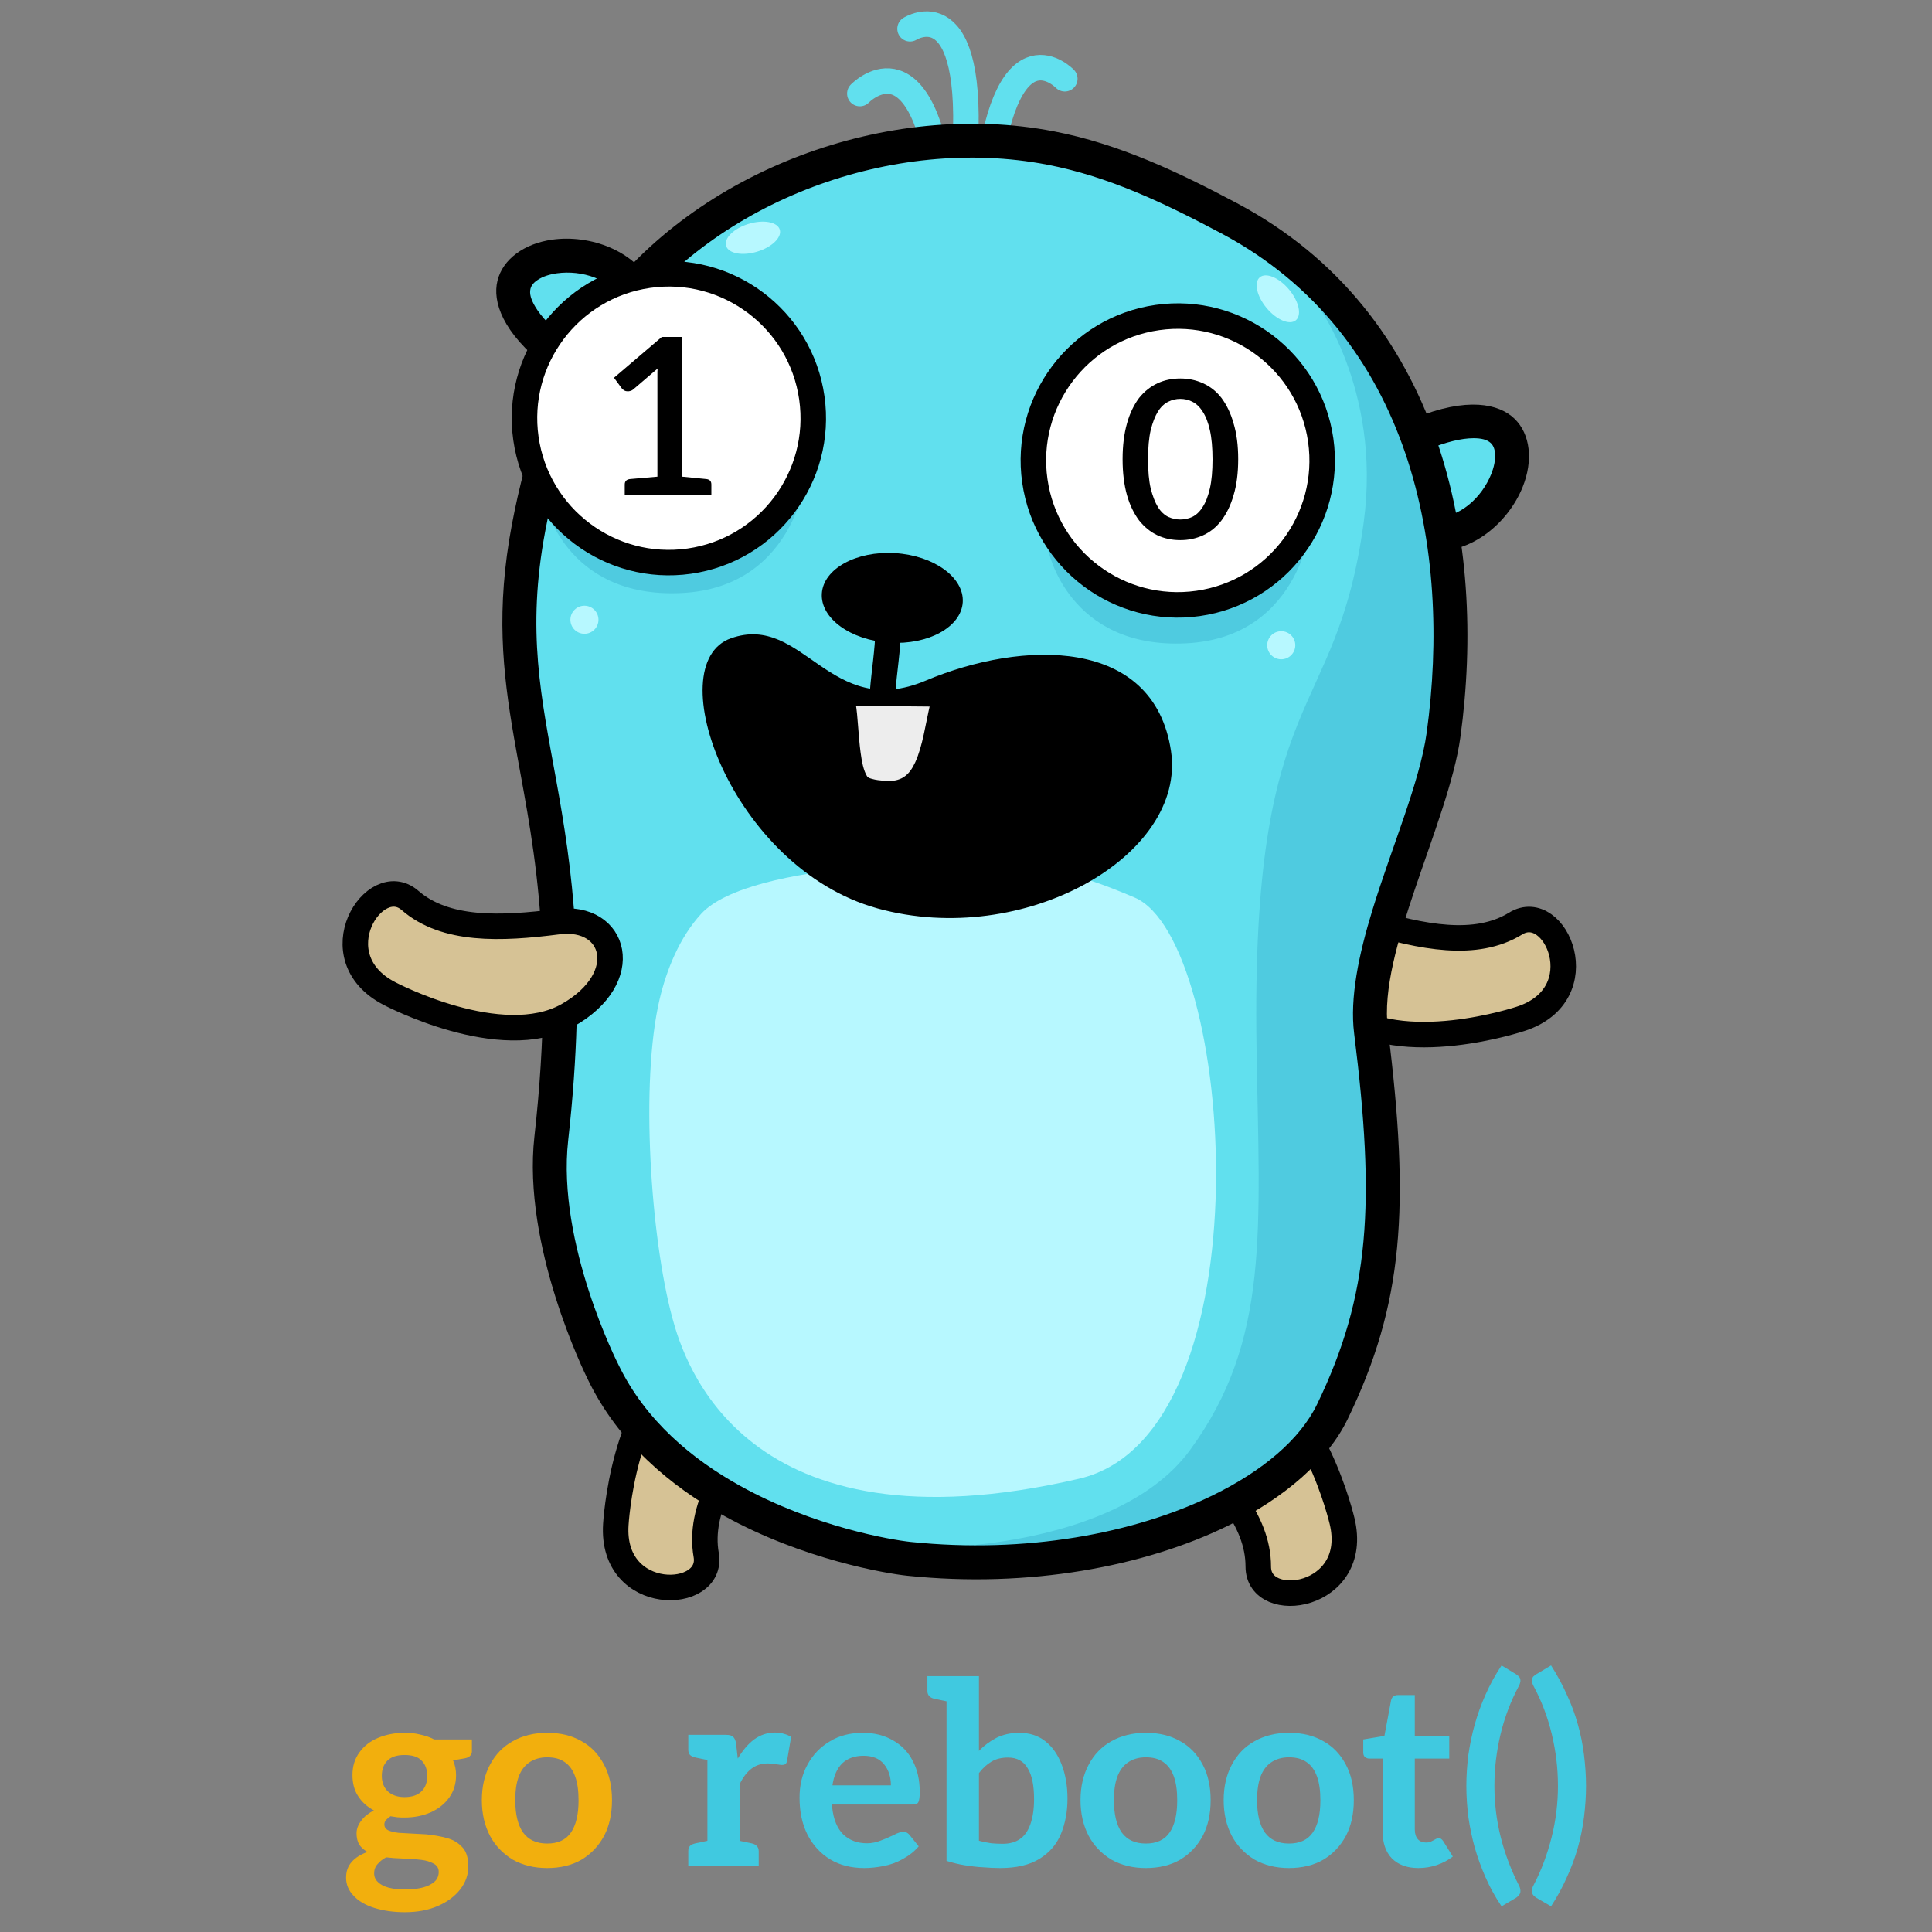 <?xml version="1.0" encoding="UTF-8" standalone="no"?><!DOCTYPE svg PUBLIC "-//W3C//DTD SVG 1.1//EN" "http://www.w3.org/Graphics/SVG/1.1/DTD/svg11.dtd"><svg width="100%" height="100%" viewBox="0 0 600 600" version="1.1" xmlns="http://www.w3.org/2000/svg" xmlns:xlink="http://www.w3.org/1999/xlink" xml:space="preserve" xmlns:serif="http://www.serif.com/" style="fill-rule:evenodd;clip-rule:evenodd;stroke-linecap:round;stroke-linejoin:round;stroke-miterlimit:1.5;"><rect x="0" y="0" width="600" height="600" fill="#808080" stroke="none"/><rect id="_16" serif:id="16" x="0" y="0" width="600" height="600" style="fill:none;"/><g id="_161" serif:id="16"><g><g><g><path d="M472.276,316.392c0,-0 -37.266,12.496 -55.733,-2.372c-18.466,-14.869 -9.631,-33.383 7.705,-28.177c17.336,5.205 34.083,8.596 46.452,0.971c12.37,-7.625 25.169,21.921 1.576,29.578Z" style="fill:#d6c295;stroke:#000;stroke-width:7.92px;"/><path d="M267.034,29.058c-0,-0 18.405,-19.172 25.307,27.608" style="fill:none;stroke:#61e0ee;stroke-width:7.92px;"/><path d="M330.686,24.457c0,-0 -17.639,-18.406 -23.774,29.909" style="fill:none;stroke:#61e0ee;stroke-width:7.92px;"/><path d="M282.622,8.937c-0,0 20.709,-13.201 16.888,40.178" style="fill:none;stroke:#61e0ee;stroke-width:7.92px;"/><path d="M191.247,473.454c0,0 2.145,-39.247 22.781,-50.919c20.636,-11.673 34.58,3.374 23.342,17.563c-11.238,14.189 -20.573,28.501 -18.053,42.812c2.52,14.31 -29.664,15.297 -28.07,-9.456Z" style="fill:#d6c295;stroke:#000;stroke-width:7.92px;"/><path d="M416.788,472.351c-0,-0 -8.881,-38.29 -31.22,-46.229c-22.339,-7.94 -33.48,9.286 -19.964,21.325c13.517,12.039 25.179,24.527 25.164,39.058c-0.014,14.53 31.858,9.953 26.02,-14.154Z" style="fill:#d6c295;stroke:#000;stroke-width:7.92px;"/><path d="M427.972,147.224c0.723,-4.338 9.598,-10.971 13.287,-12.473c44.873,-18.276 29.144,33.182 3.02,31.144" style="fill:#61e0ee;"/><path d="M433.178,148.091c-0.479,2.874 -3.2,4.818 -6.074,4.339c-2.873,-0.479 -4.817,-3.201 -4.338,-6.074c0.342,-2.052 1.637,-4.543 3.725,-6.931c3.645,-4.168 9.731,-8.322 12.777,-9.562c16.443,-6.697 26.245,-4.443 31.02,0.127c5.03,4.816 5.877,13.097 2.581,21.267c-4.357,10.802 -15.665,20.94 -29.001,19.9c-2.904,-0.227 -5.078,-2.769 -4.852,-5.673c0.227,-2.904 2.769,-5.078 5.673,-4.851c8.611,0.671 15.577,-6.351 18.391,-13.325c0.875,-2.172 1.353,-4.358 1.224,-6.332c-0.086,-1.307 -0.43,-2.512 -1.316,-3.36c-1.151,-1.101 -2.976,-1.532 -5.433,-1.52c-3.674,0.017 -8.38,1.13 -14.305,3.543c-1.823,0.742 -5.14,3.067 -7.665,5.531c-0.767,0.747 -1.458,1.506 -1.975,2.249c-0.178,0.255 -0.395,0.449 -0.432,0.672Z"/><path d="M184.852,113.416c-4.118,1.543 -8.556,-1.051 -11.701,-3.494c-38.265,-29.724 14.029,-41.632 25.326,-17.988" style="fill:#61e0ee;"/><path d="M183.001,108.474c2.727,-1.022 5.772,0.363 6.794,3.091c1.022,2.728 -0.363,5.772 -3.091,6.794c-5.843,2.189 -12.329,-0.803 -16.791,-4.269c-14.019,-10.89 -16.981,-20.486 -15.431,-26.875c1.638,-6.75 8.373,-11.604 17.094,-12.801c11.496,-1.578 25.899,3.179 31.663,15.244c1.256,2.628 0.142,5.782 -2.486,7.038c-2.629,1.256 -5.782,0.142 -7.038,-2.487c-3.726,-7.797 -13.274,-10.356 -20.704,-9.337c-2.305,0.316 -4.424,0.982 -6.057,2.068c-1.071,0.712 -1.929,1.593 -2.213,2.764c-0.373,1.537 0.174,3.322 1.413,5.436c1.857,3.168 5.178,6.686 10.235,10.614c1.183,0.919 2.592,1.899 4.111,2.471c0.815,0.308 1.669,0.56 2.501,0.249Z"/><path d="M187.341,426.167c0,-0 -19.888,-39.1 -16.129,-72.638c11.764,-104.992 -19.141,-125.59 -7.058,-189.635c4.196,-22.237 12.126,-47.565 25.632,-65.976c29.683,-40.46 86.736,-61.477 136.36,-51.975c19.87,3.805 37.811,12.407 55.569,21.84c61.778,32.819 74.614,102.083 66.586,160.462c-3.554,25.844 -25.774,66.121 -22.524,92.037c6.777,54.022 4.881,83.263 -11.986,118.109c-14.375,29.7 -70.32,52.076 -131.483,45.716c-10.421,-1.084 -72.78,-12.012 -94.967,-57.94Z" style="fill:#61e0ee;"/><clipPath id="_clip1"><path d="M187.341,426.167c0,-0 -19.888,-39.1 -16.129,-72.638c11.764,-104.992 -19.141,-125.59 -7.058,-189.635c4.196,-22.237 12.126,-47.565 25.632,-65.976c29.683,-40.46 86.736,-61.477 136.36,-51.975c19.87,3.805 37.811,12.407 55.569,21.84c61.778,32.819 74.614,102.083 66.586,160.462c-3.554,25.844 -25.774,66.121 -22.524,92.037c6.777,54.022 4.881,83.263 -11.986,118.109c-14.375,29.7 -70.32,52.076 -131.483,45.716c-10.421,-1.084 -72.78,-12.012 -94.967,-57.94Z"/></clipPath><g clip-path="url(#_clip1)"><path d="M408.152,93.21c0,-0 21.042,27.049 15.35,69.071c-8.551,63.122 -35.082,49.582 -33.275,163.181c0.9,56.628 4.279,90.784 -20.658,124.874c-24.221,33.11 -93.481,33.063 -110.989,28.06c-17.509,-5.002 69.033,18.009 118.557,-2.001c49.524,-20.009 56.528,-104.05 50.024,-156.576c-6.503,-52.525 35.518,-67.532 21.511,-158.076c-22.511,-53.026 -23.011,-50.024 -40.52,-68.533Z" style="fill:#4fcbe0;"/><path d="M325.536,170.85c-0,0 6.147,30.735 42.772,28.942c36.626,-1.793 39.187,-39.187 39.187,-39.187l-81.959,10.245Z" style="fill:#4fcbe0;"/><path d="M168.884,155.227c-0,-0 6.147,30.734 42.772,28.942c36.626,-1.793 39.187,-39.187 39.187,-39.187l-81.959,10.245Z" style="fill:#4fcbe0;"/></g><path d="M182.622,428.531l-0.02,-0.04c-0.934,-1.872 -20.453,-41.48 -16.636,-75.549c6.976,-62.25 -1.26,-94.476 -6.36,-123.967c-3.542,-20.479 -5.613,-39.692 -0.639,-66.059c4.334,-22.971 12.611,-49.102 26.563,-68.12c30.83,-42.024 90.067,-63.906 141.608,-54.037c20.394,3.905 38.828,12.682 57.053,22.363c63.921,33.957 77.645,105.439 69.339,165.842c-1.814,13.19 -8.334,30.081 -14.043,46.963c-5.312,15.71 -10.016,31.39 -8.472,43.698c6.947,55.383 4.819,85.341 -12.473,121.066c-6.176,12.76 -19.348,24.427 -37.312,33.197c-25.835,12.613 -61.68,19.398 -99.468,15.469c-6.481,-0.674 -32.35,-4.998 -56.969,-18.65c-16.709,-9.267 -32.79,-22.804 -42.171,-42.176Zm9.472,-4.66c8.374,17.334 22.878,29.318 37.819,37.604c22.885,12.691 46.916,16.756 52.94,17.382c35.608,3.703 69.402,-2.57 93.745,-14.455c15.488,-7.561 27.118,-17.309 32.443,-28.31c16.441,-33.969 18.105,-62.492 11.499,-115.153c-1.378,-10.993 1.423,-24.443 5.692,-38.355c5.951,-19.394 14.739,-39.777 16.84,-55.058c7.75,-56.355 -4.197,-123.401 -63.834,-155.081c-17.289,-9.185 -34.738,-17.613 -54.085,-21.318c-47.707,-9.135 -102.575,11.016 -131.111,49.913c-13.061,17.804 -20.644,42.329 -24.701,63.833c-5.897,31.251 -1.215,51.899 3.416,77.545c4.812,26.644 9.664,58.476 3.7,111.699c-3.605,32.174 15.589,69.657 15.589,69.657c0.016,0.032 0.032,0.064 0.048,0.097Z"/><path d="M335.144,459.219c-104.465,24.313 -122.738,-36.632 -126.328,-49.878c-6.764,-24.952 -10.041,-73.317 -3.963,-99.037c2.11,-8.93 6.099,-19.101 12.892,-26.495c14.93,-16.248 81.699,-17.661 106.66,-13.846c9.994,1.528 19.018,4.983 27.95,8.771c31.073,13.18 42.024,166.698 -17.211,180.485Z" style="fill:#b7f8ff;"/><circle cx="181.5" cy="192.468" r="4.359" style="fill:#b7f8ff;"/><circle cx="397.904" cy="200.386" r="4.359" style="fill:#b7f8ff;"/><g><path d="M363.659,233.196c-5.364,-35.546 -46.216,-34.46 -76.165,-21.821c-29.948,12.639 -37.959,-21.131 -60.49,-13.151c-22.531,7.981 0.154,71.392 45.557,83.904c45.403,12.513 96.012,-16.361 91.098,-48.932Z"/><g><path d="M261.845,219.173c1.118,6.466 0.687,18.464 4.038,23.949c1.624,2.658 5.593,3.04 8.181,3.29c14.859,1.437 15.614,-13.833 18.681,-26.955" style="fill:#ededed;"/><path d="M257.945,219.847c-0.373,-2.153 1.073,-4.202 3.226,-4.575c2.153,-0.372 4.203,1.074 4.575,3.227c0.677,3.918 0.799,9.846 1.513,15.158c0.389,2.894 0.896,5.591 2.002,7.401c0.307,0.503 0.922,0.649 1.496,0.823c1.257,0.38 2.617,0.488 3.687,0.591c2.63,0.254 4.656,-0.124 6.22,-1.14c1.602,-1.041 2.685,-2.678 3.567,-4.593c2.33,-5.064 3.188,-11.888 4.659,-18.183c0.497,-2.127 2.628,-3.451 4.756,-2.954c2.127,0.498 3.451,2.629 2.954,4.756c-1.596,6.828 -2.649,14.199 -5.178,19.691c-1.548,3.364 -3.631,6.094 -6.445,7.923c-2.854,1.853 -6.494,2.845 -11.294,2.381c-1.878,-0.182 -4.347,-0.473 -6.455,-1.329c-1.958,-0.796 -3.628,-2.046 -4.724,-3.839c-1.574,-2.578 -2.537,-6.352 -3.091,-10.473c-0.7,-5.209 -0.805,-11.023 -1.468,-14.865Z"/><path d="M277.965,171.772c12.076,0.743 21.496,7.579 21.024,15.256c-0.472,7.677 -10.66,13.306 -22.735,12.564c-12.076,-0.743 -21.496,-7.579 -21.024,-15.256c0.472,-7.677 10.659,-13.307 22.735,-12.564Z"/><path d="M271.872,195.34c0.037,-2.184 1.841,-3.927 4.025,-3.89c2.184,0.037 3.928,1.84 3.891,4.025c-0.114,6.712 -1.244,13.154 -1.746,19.805c-0.164,2.179 -2.066,3.814 -4.245,3.65c-2.178,-0.164 -3.814,-2.067 -3.649,-4.245c0.49,-6.497 1.613,-12.788 1.724,-19.345Z"/><path d="M232.524,69.517c4.599,-1.394 8.92,-0.589 9.642,1.795c0.723,2.385 -2.424,5.453 -7.023,6.846c-4.599,1.394 -8.919,0.589 -9.642,-1.795c-0.723,-2.385 2.424,-5.453 7.023,-6.846Z" style="fill:#b7f8ff;"/><path d="M400.301,89.887c3.09,3.679 4.05,7.968 2.142,9.57c-1.908,1.603 -5.966,-0.084 -9.057,-3.764c-3.09,-3.68 -4.05,-7.968 -2.142,-9.571c1.908,-1.602 5.966,0.085 9.057,3.765Z" style="fill:#b7f8ff;"/><path d="M201.403,85.483c24.502,-3.489 47.227,13.57 50.716,38.071c3.489,24.502 -13.57,47.227 -38.071,50.716c-24.502,3.489 -47.227,-13.57 -50.716,-38.071c-3.489,-24.502 13.57,-47.227 38.071,-50.716Z" style="fill:#fff;stroke:#000;stroke-width:7.92px;"/><path d="M359.447,98.615c24.501,-3.49 47.226,13.569 50.715,38.071c3.49,24.501 -13.569,47.226 -38.071,50.715c-24.501,3.49 -47.226,-13.57 -50.715,-38.071c-3.49,-24.501 13.57,-47.226 38.071,-50.715Z" style="fill:#fff;stroke:#000;stroke-width:7.92px;"/></g></g><path d="M120.942,308.551c-0,-0 34.733,18.399 55.375,6.737c20.641,-11.662 14.94,-31.368 -3.013,-29.055c-17.952,2.312 -35.028,2.93 -45.99,-6.608c-10.962,-9.539 -28.402,17.528 -6.372,28.926Z" style="fill:#d6c295;stroke:#000;stroke-width:7.92px;"/></g><g transform="matrix(68.112,0,0,68.112,185.706,153.823)"><path d="M0.122,-0l0,-0.049c0,-0.015 0.008,-0.023 0.023,-0.025l0.126,-0.011l0,-0.468c0,-0.008 0,-0.016 0.001,-0.025l-0.111,0.095c-0.004,0.003 -0.008,0.006 -0.013,0.007c-0.004,0.001 -0.008,0.002 -0.011,0.002c-0.006,0 -0.012,-0.001 -0.017,-0.004c-0.005,-0.003 -0.009,-0.006 -0.011,-0.009l-0.036,-0.049l0.218,-0.186l0.093,0l0,0.637l0.111,0.011c0.015,0.002 0.022,0.01 0.022,0.025l0,0.049l-0.395,0Z" style="fill-rule:nonzero;"/></g><g transform="matrix(68.112,0,0,68.112,225.892,153.823)"></g><g transform="matrix(68.112,0,0,68.112,347.068,167.195)"><path d="M0.55,-0.361c0,0.063 -0.007,0.118 -0.021,0.164c-0.013,0.046 -0.032,0.084 -0.055,0.115c-0.023,0.03 -0.051,0.053 -0.084,0.068c-0.033,0.015 -0.067,0.022 -0.104,0.022c-0.037,-0 -0.072,-0.007 -0.104,-0.022c-0.032,-0.015 -0.06,-0.038 -0.084,-0.068c-0.023,-0.031 -0.042,-0.069 -0.055,-0.115c-0.013,-0.046 -0.02,-0.101 -0.02,-0.164c-0,-0.063 0.007,-0.117 0.02,-0.163c0.013,-0.047 0.032,-0.085 0.055,-0.116c0.024,-0.03 0.052,-0.052 0.084,-0.067c0.032,-0.015 0.067,-0.022 0.104,-0.022c0.037,0 0.071,0.007 0.104,0.022c0.033,0.015 0.061,0.037 0.084,0.067c0.023,0.031 0.042,0.069 0.055,0.116c0.014,0.046 0.021,0.1 0.021,0.163Zm-0.117,0.001c-0,-0.053 -0.004,-0.098 -0.012,-0.133c-0.008,-0.036 -0.019,-0.064 -0.033,-0.085c-0.013,-0.021 -0.029,-0.036 -0.047,-0.045c-0.017,-0.009 -0.036,-0.013 -0.055,-0.013c-0.019,0 -0.037,0.004 -0.055,0.013c-0.018,0.009 -0.034,0.024 -0.047,0.045c-0.013,0.021 -0.024,0.049 -0.033,0.085c-0.008,0.035 -0.012,0.08 -0.012,0.133c-0,0.053 0.004,0.097 0.012,0.132c0.009,0.035 0.02,0.064 0.033,0.085c0.013,0.021 0.029,0.036 0.047,0.045c0.018,0.008 0.036,0.012 0.055,0.012c0.019,0 0.038,-0.004 0.055,-0.012c0.018,-0.009 0.034,-0.024 0.047,-0.045c0.014,-0.021 0.025,-0.05 0.033,-0.085c0.008,-0.035 0.012,-0.079 0.012,-0.132Z" style="fill-rule:nonzero;"/></g><g transform="matrix(68.112,0,0,68.112,386.232,167.195)"></g></g><g transform="matrix(1.585,0,0,1.585,-8492.24,649.538)"><g transform="matrix(50,0,0,50,5425.34,-44.182)"><path d="M0.236,-0.522c0.022,0 0.043,0.002 0.062,0.007c0.019,0.004 0.037,0.01 0.054,0.019l0.148,0l0,0.047c0,0.007 -0.002,0.012 -0.007,0.017c-0.004,0.005 -0.011,0.008 -0.021,0.01l-0.046,0.008c0.008,0.017 0.012,0.037 0.012,0.058c0,0.034 -0.009,0.063 -0.027,0.088c-0.018,0.025 -0.042,0.044 -0.073,0.058c-0.03,0.013 -0.064,0.02 -0.102,0.02c-0.009,0 -0.019,-0 -0.028,-0.001c-0.009,-0.001 -0.018,-0.003 -0.027,-0.004c-0.007,0.005 -0.013,0.01 -0.018,0.015c-0.004,0.005 -0.006,0.011 -0.006,0.017c0,0.01 0.005,0.018 0.015,0.023c0.011,0.005 0.024,0.008 0.041,0.01c0.017,0.001 0.035,0.002 0.054,0.003c0.019,0.001 0.038,0.002 0.055,0.003c0.03,0.003 0.057,0.008 0.082,0.015c0.025,0.007 0.045,0.02 0.06,0.037c0.015,0.017 0.022,0.042 0.022,0.074c-0,0.033 -0.011,0.063 -0.032,0.09c-0.021,0.027 -0.051,0.049 -0.088,0.065c-0.037,0.016 -0.08,0.024 -0.129,0.024c-0.045,0 -0.085,-0.006 -0.12,-0.017c-0.035,-0.011 -0.062,-0.027 -0.081,-0.048c-0.019,-0.02 -0.029,-0.043 -0.029,-0.07c-0,-0.025 0.007,-0.045 0.022,-0.062c0.015,-0.017 0.036,-0.03 0.062,-0.039c-0.013,-0.007 -0.024,-0.017 -0.032,-0.028c-0.007,-0.012 -0.011,-0.027 -0.011,-0.045c-0,-0.017 0.006,-0.033 0.018,-0.049c0.012,-0.017 0.029,-0.03 0.05,-0.041c-0.027,-0.014 -0.047,-0.033 -0.062,-0.056c-0.015,-0.023 -0.022,-0.051 -0.022,-0.082c-0,-0.035 0.009,-0.064 0.027,-0.089c0.018,-0.025 0.042,-0.044 0.073,-0.057c0.031,-0.013 0.066,-0.02 0.104,-0.02Zm0.134,0.545c-0,-0.015 -0.007,-0.026 -0.021,-0.033c-0.013,-0.007 -0.029,-0.012 -0.047,-0.014c-0.007,-0.001 -0.016,-0.002 -0.028,-0.003c-0.011,-0.001 -0.024,-0.001 -0.039,-0.002c-0.014,-0.001 -0.027,-0.001 -0.04,-0.002c-0.013,-0.001 -0.023,-0.002 -0.031,-0.003c-0.013,0.007 -0.025,0.016 -0.034,0.027c-0.009,0.01 -0.013,0.022 -0.013,0.036c-0,0.013 0.005,0.025 0.015,0.034c0.01,0.01 0.024,0.017 0.042,0.022c0.019,0.005 0.041,0.007 0.066,0.007c0.027,0 0.05,-0.003 0.069,-0.008c0.019,-0.005 0.034,-0.013 0.045,-0.023c0.011,-0.01 0.016,-0.023 0.016,-0.038Zm-0.134,-0.293c0.03,0 0.052,-0.008 0.067,-0.023c0.015,-0.015 0.022,-0.035 0.022,-0.06c-0,-0.025 -0.007,-0.045 -0.022,-0.06c-0.014,-0.015 -0.036,-0.022 -0.067,-0.022c-0.03,0 -0.052,0.007 -0.067,0.022c-0.015,0.015 -0.022,0.035 -0.022,0.06c-0,0.025 0.008,0.045 0.023,0.06c0.016,0.015 0.038,0.023 0.066,0.023Z" style="fill:#f2af0d;fill-rule:nonzero;"/></g><g transform="matrix(50,0,0,50,5451.04,-44.182)"><path d="M0.281,-0.522c0.052,0 0.097,0.011 0.135,0.033c0.038,0.021 0.067,0.052 0.088,0.092c0.021,0.039 0.031,0.086 0.031,0.139c0,0.053 -0.01,0.1 -0.031,0.14c-0.021,0.039 -0.05,0.07 -0.088,0.093c-0.038,0.022 -0.083,0.033 -0.135,0.033c-0.051,-0 -0.096,-0.011 -0.135,-0.033c-0.038,-0.023 -0.068,-0.054 -0.089,-0.093c-0.021,-0.04 -0.032,-0.087 -0.032,-0.14c-0,-0.053 0.011,-0.1 0.032,-0.139c0.021,-0.04 0.051,-0.071 0.089,-0.092c0.039,-0.022 0.084,-0.033 0.135,-0.033Zm0,0.434c0.042,0 0.073,-0.014 0.093,-0.043c0.02,-0.029 0.03,-0.071 0.03,-0.126c0,-0.037 -0.004,-0.068 -0.013,-0.093c-0.009,-0.025 -0.022,-0.044 -0.041,-0.057c-0.018,-0.013 -0.041,-0.019 -0.069,-0.019c-0.028,0 -0.051,0.007 -0.07,0.02c-0.019,0.013 -0.033,0.032 -0.042,0.057c-0.009,0.025 -0.013,0.055 -0.013,0.092c0,0.054 0.01,0.096 0.03,0.125c0.021,0.029 0.052,0.044 0.095,0.044Z" style="fill:#f2af0d;fill-rule:nonzero;"/></g><g transform="matrix(50,0,0,50,5479.09,-44.182)"></g><g transform="matrix(50,0,0,50,5491.39,-44.182)"><path d="M0.102,-0l0,-0.514l0.074,0c0.013,0 0.022,0.003 0.027,0.008c0.005,0.005 0.009,0.013 0.011,0.024l0.007,0.061c0.019,-0.032 0.04,-0.057 0.064,-0.075c0.025,-0.018 0.052,-0.027 0.083,-0.027c0.013,0 0.024,0.002 0.034,0.005c0.011,0.003 0.02,0.007 0.028,0.012l-0.016,0.094c-0.001,0.006 -0.003,0.01 -0.007,0.013c-0.003,0.002 -0.008,0.003 -0.013,0.003c-0.003,-0 -0.011,-0.001 -0.023,-0.003c-0.012,-0.002 -0.023,-0.003 -0.032,-0.003c-0.025,0 -0.047,0.007 -0.065,0.021c-0.018,0.014 -0.033,0.034 -0.046,0.061l0,0.32l-0.126,-0Zm0.102,-0l0.013,-0.101l0.057,0.012c0.009,0.002 0.016,0.005 0.021,0.01c0.005,0.005 0.008,0.012 0.008,0.021l-0,0.058l-0.099,0Zm-0.177,0l-0,-0.058c-0,-0.009 0.002,-0.016 0.007,-0.021c0.005,-0.005 0.013,-0.008 0.022,-0.01l0.057,-0.012l0.013,0.101l-0.099,-0Zm0.099,-0.514l-0.013,0.101l-0.057,-0.012c-0.009,-0.002 -0.017,-0.005 -0.022,-0.01c-0.005,-0.005 -0.007,-0.012 -0.007,-0.021l-0,-0.058l0.099,0Z" style="fill:#40c9e0;fill-rule:nonzero;"/></g><g transform="matrix(50,0,0,50,5513.29,-44.182)"><path d="M0.279,0.008c-0.051,0 -0.096,-0.011 -0.134,-0.034c-0.038,-0.023 -0.068,-0.056 -0.089,-0.097c-0.021,-0.042 -0.031,-0.09 -0.031,-0.145c-0,-0.048 0.01,-0.091 0.031,-0.129c0.021,-0.039 0.05,-0.069 0.087,-0.091c0.037,-0.023 0.081,-0.034 0.13,-0.034c0.045,0 0.084,0.01 0.117,0.029c0.034,0.019 0.06,0.045 0.078,0.08c0.019,0.035 0.028,0.076 0.028,0.124c-0,0.018 -0.002,0.031 -0.005,0.038c-0.003,0.007 -0.011,0.01 -0.024,0.01l-0.315,0l-0,0.006c-0,0.002 0,0.004 0.001,0.006c0.005,0.047 0.02,0.082 0.043,0.105c0.024,0.023 0.055,0.035 0.094,0.035c0.018,-0 0.036,-0.004 0.054,-0.011c0.019,-0.007 0.036,-0.015 0.051,-0.022c0.015,-0.008 0.028,-0.012 0.037,-0.012c0.009,-0 0.017,0.004 0.023,0.011l0.037,0.046c-0.018,0.021 -0.039,0.037 -0.063,0.05c-0.023,0.013 -0.048,0.022 -0.074,0.027c-0.025,0.005 -0.051,0.008 -0.076,0.008Zm-0.125,-0.324l0.229,0c0,-0.033 -0.009,-0.061 -0.027,-0.083c-0.018,-0.022 -0.045,-0.033 -0.08,-0.033c-0.035,0 -0.063,0.01 -0.084,0.03c-0.02,0.02 -0.033,0.049 -0.038,0.086Z" style="fill:#40c9e0;fill-rule:nonzero;"/></g><g transform="matrix(50,0,0,50,5539.39,-44.182)"><path d="M0.289,0.008c-0.021,0 -0.043,-0.001 -0.067,-0.003c-0.023,-0.001 -0.047,-0.004 -0.072,-0.008c-0.025,-0.004 -0.048,-0.01 -0.071,-0.017l0,-0.724l0.127,0l0,0.293c0.02,-0.021 0.043,-0.038 0.068,-0.051c0.026,-0.013 0.056,-0.02 0.09,-0.02c0.04,0 0.074,0.011 0.102,0.033c0.028,0.022 0.049,0.052 0.064,0.091c0.015,0.039 0.023,0.083 0.023,0.134c0,0.052 -0.009,0.098 -0.026,0.139c-0.017,0.041 -0.045,0.073 -0.084,0.097c-0.039,0.024 -0.09,0.036 -0.154,0.036Zm0.009,-0.095c0.028,-0 0.051,-0.006 0.069,-0.019c0.019,-0.013 0.032,-0.033 0.041,-0.059c0.009,-0.026 0.014,-0.058 0.014,-0.097c-0,-0.053 -0.008,-0.094 -0.025,-0.121c-0.016,-0.028 -0.042,-0.042 -0.077,-0.042c-0.025,0 -0.047,0.005 -0.065,0.016c-0.017,0.01 -0.034,0.025 -0.049,0.045l0,0.265c0.019,0.005 0.036,0.008 0.049,0.01c0.013,0.001 0.028,0.002 0.043,0.002Zm-0.195,-0.657l-0.012,0.101l-0.058,-0.012c-0.009,-0.002 -0.016,-0.005 -0.021,-0.01c-0.005,-0.005 -0.008,-0.012 -0.008,-0.021l0,-0.058l0.099,0Z" style="fill:#40c9e0;fill-rule:nonzero;"/></g><g transform="matrix(50,0,0,50,5568.34,-44.182)"><path d="M0.281,-0.522c0.052,0 0.097,0.011 0.135,0.033c0.038,0.021 0.067,0.052 0.088,0.092c0.021,0.039 0.031,0.086 0.031,0.139c0,0.053 -0.01,0.1 -0.031,0.14c-0.021,0.039 -0.05,0.07 -0.088,0.093c-0.038,0.022 -0.083,0.033 -0.135,0.033c-0.051,-0 -0.096,-0.011 -0.135,-0.033c-0.038,-0.023 -0.068,-0.054 -0.089,-0.093c-0.021,-0.04 -0.032,-0.087 -0.032,-0.14c-0,-0.053 0.011,-0.1 0.032,-0.139c0.021,-0.04 0.051,-0.071 0.089,-0.092c0.039,-0.022 0.084,-0.033 0.135,-0.033Zm0,0.434c0.042,0 0.073,-0.014 0.093,-0.043c0.02,-0.029 0.03,-0.071 0.03,-0.126c0,-0.037 -0.004,-0.068 -0.013,-0.093c-0.009,-0.025 -0.022,-0.044 -0.041,-0.057c-0.018,-0.013 -0.041,-0.019 -0.069,-0.019c-0.028,0 -0.051,0.007 -0.07,0.02c-0.019,0.013 -0.033,0.032 -0.042,0.057c-0.009,0.025 -0.013,0.055 -0.013,0.092c0,0.054 0.01,0.096 0.03,0.125c0.021,0.029 0.052,0.044 0.095,0.044Z" style="fill:#40c9e0;fill-rule:nonzero;"/></g><g transform="matrix(50,0,0,50,5596.39,-44.182)"><path d="M0.281,-0.522c0.052,0 0.097,0.011 0.135,0.033c0.038,0.021 0.067,0.052 0.088,0.092c0.021,0.039 0.031,0.086 0.031,0.139c0,0.053 -0.01,0.1 -0.031,0.14c-0.021,0.039 -0.05,0.07 -0.088,0.093c-0.038,0.022 -0.083,0.033 -0.135,0.033c-0.051,-0 -0.096,-0.011 -0.135,-0.033c-0.038,-0.023 -0.068,-0.054 -0.089,-0.093c-0.021,-0.04 -0.032,-0.087 -0.032,-0.14c-0,-0.053 0.011,-0.1 0.032,-0.139c0.021,-0.04 0.051,-0.071 0.089,-0.092c0.039,-0.022 0.084,-0.033 0.135,-0.033Zm0,0.434c0.042,0 0.073,-0.014 0.093,-0.043c0.02,-0.029 0.03,-0.071 0.03,-0.126c0,-0.037 -0.004,-0.068 -0.013,-0.093c-0.009,-0.025 -0.022,-0.044 -0.041,-0.057c-0.018,-0.013 -0.041,-0.019 -0.069,-0.019c-0.028,0 -0.051,0.007 -0.07,0.02c-0.019,0.013 -0.033,0.032 -0.042,0.057c-0.009,0.025 -0.013,0.055 -0.013,0.092c0,0.054 0.01,0.096 0.03,0.125c0.021,0.029 0.052,0.044 0.095,0.044Z" style="fill:#40c9e0;fill-rule:nonzero;"/></g><g transform="matrix(50,0,0,50,5624.44,-44.182)"><path d="M0.227,0.008c-0.045,0 -0.079,-0.013 -0.104,-0.038c-0.024,-0.025 -0.036,-0.06 -0.036,-0.105l0,-0.286l-0.052,0c-0.007,0 -0.012,-0.002 -0.017,-0.006c-0.005,-0.004 -0.007,-0.01 -0.007,-0.019l0,-0.05l0.083,-0.014l0.026,-0.139c0.003,-0.014 0.012,-0.021 0.028,-0.021l0.065,0l0,0.161l0.135,0l0,0.088l-0.135,0l0,0.278c0,0.016 0.004,0.029 0.012,0.038c0.008,0.009 0.019,0.013 0.032,0.013c0.007,0 0.014,-0.001 0.02,-0.004c0.006,-0.003 0.012,-0.006 0.017,-0.009c0.005,-0.003 0.01,-0.004 0.014,-0.004c0.006,0 0.011,0.004 0.016,0.011l0.038,0.061c-0.018,0.014 -0.039,0.025 -0.062,0.033c-0.023,0.008 -0.048,0.012 -0.073,0.012Z" style="fill:#40c9e0;fill-rule:nonzero;"/></g><g transform="matrix(50,0,0,50,5643.54,-44.182)"><path d="M0.171,0.158c-0.025,-0.037 -0.046,-0.075 -0.063,-0.114c-0.017,-0.039 -0.031,-0.077 -0.042,-0.116c-0.011,-0.039 -0.019,-0.079 -0.025,-0.119c-0.005,-0.04 -0.008,-0.081 -0.008,-0.123c0,-0.041 0.003,-0.082 0.008,-0.122c0.006,-0.041 0.014,-0.08 0.025,-0.119c0.011,-0.039 0.025,-0.078 0.042,-0.116c0.017,-0.039 0.038,-0.077 0.063,-0.115l0.056,0.034c0.005,0.003 0.009,0.006 0.012,0.01c0.004,0.004 0.006,0.009 0.006,0.016c-0,0.005 -0.002,0.013 -0.007,0.022c-0.031,0.058 -0.055,0.121 -0.071,0.188c-0.016,0.067 -0.024,0.134 -0.024,0.202c0,0.067 0.008,0.135 0.025,0.202c0.017,0.067 0.041,0.129 0.071,0.188c0.004,0.007 0.006,0.015 0.006,0.022c-0,0.007 -0.002,0.012 -0.006,0.016c-0.003,0.004 -0.007,0.008 -0.012,0.011l-0.056,0.033Z" style="fill:#40c9e0;fill-rule:nonzero;"/></g><g transform="matrix(50,0,0,50,5656.94,-44.182)"><path d="M0.097,0.158l-0.057,-0.033c-0.005,-0.003 -0.009,-0.007 -0.013,-0.011c-0.003,-0.004 -0.005,-0.009 -0.005,-0.016c0,-0.007 0.002,-0.015 0.006,-0.022c0.031,-0.059 0.054,-0.121 0.071,-0.188c0.017,-0.067 0.025,-0.135 0.025,-0.202c0,-0.068 -0.008,-0.135 -0.024,-0.202c-0.016,-0.067 -0.04,-0.13 -0.071,-0.188c-0.005,-0.009 -0.007,-0.017 -0.007,-0.022c0,-0.007 0.002,-0.012 0.005,-0.016c0.004,-0.004 0.008,-0.007 0.013,-0.01l0.057,-0.034c0.024,0.038 0.045,0.076 0.062,0.115c0.018,0.038 0.032,0.077 0.043,0.116c0.011,0.039 0.019,0.078 0.024,0.119c0.005,0.04 0.008,0.081 0.008,0.122c0,0.042 -0.003,0.083 -0.008,0.123c-0.005,0.04 -0.013,0.08 -0.024,0.119c-0.011,0.039 -0.025,0.077 -0.043,0.116c-0.017,0.039 -0.038,0.077 -0.062,0.114Z" style="fill:#40c9e0;fill-rule:nonzero;"/></g><g transform="matrix(50,0,0,50,5670.29,-44.182)"></g></g></g></g></svg>
